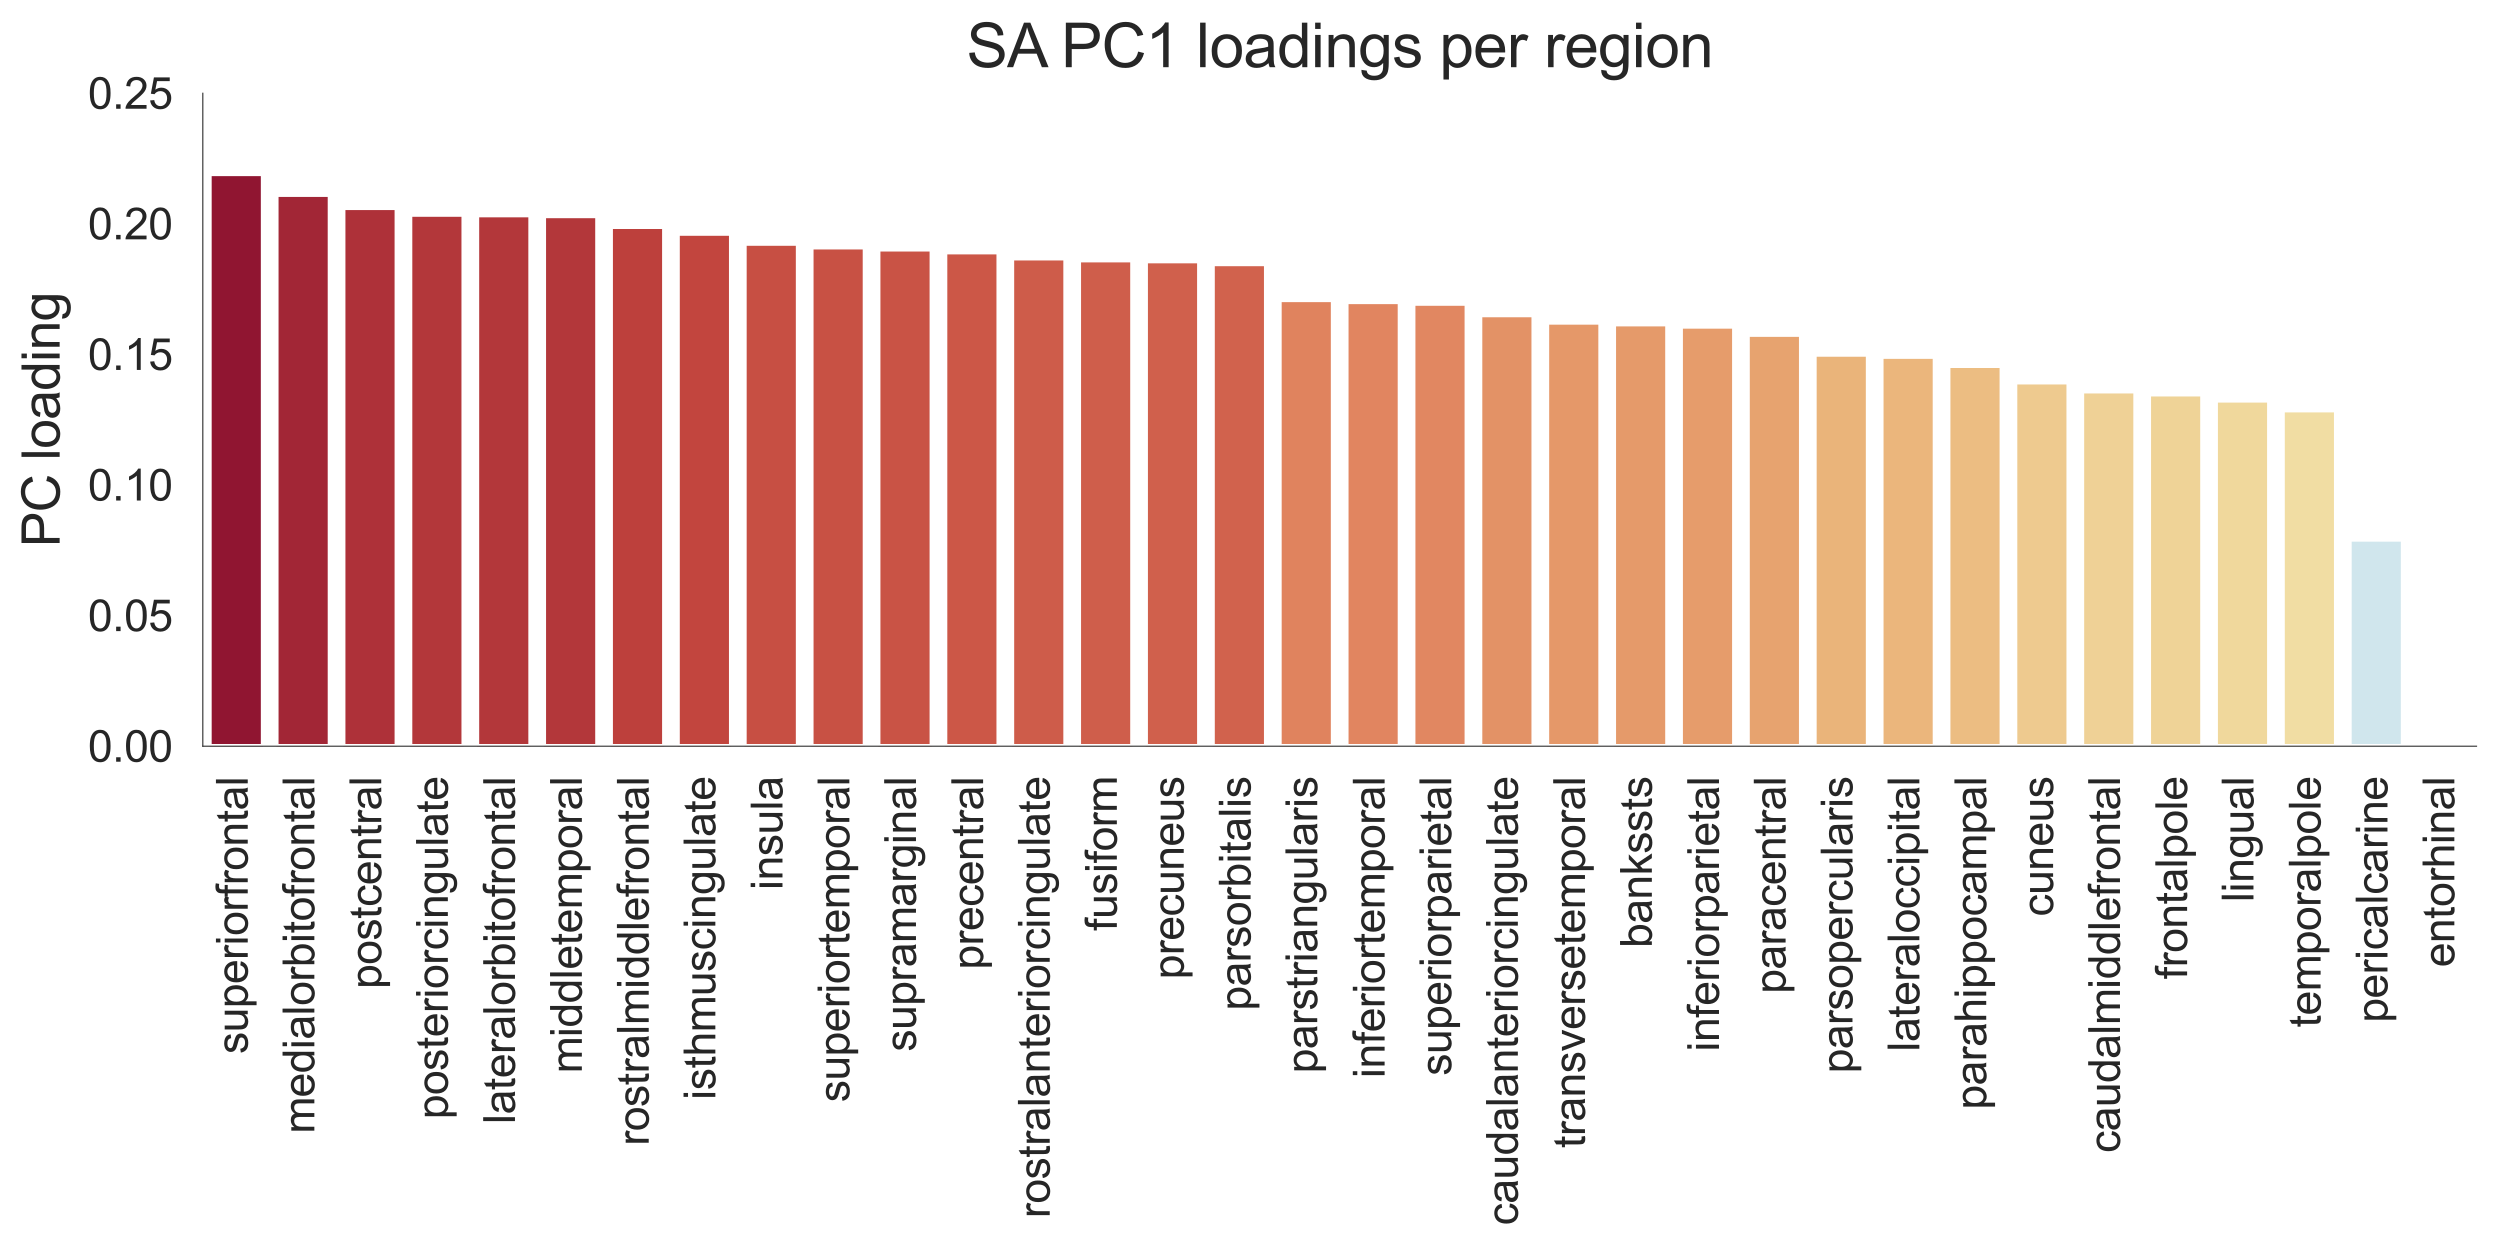 <?xml version="1.0" encoding="utf-8" standalone="no"?>
<!DOCTYPE svg PUBLIC "-//W3C//DTD SVG 1.1//EN"
  "http://www.w3.org/Graphics/SVG/1.1/DTD/svg11.dtd">
<svg xmlns:xlink="http://www.w3.org/1999/xlink" width="576pt" height="288pt" viewBox="0 0 576 288" xmlns="http://www.w3.org/2000/svg" version="1.1">
 <defs>
  <style type="text/css">*{stroke-linejoin: round; stroke-linecap: butt}</style>
 </defs>
 <g id="figure_1">
  <g id="patch_1">
   <path d="M 0 288 
L 576 288 
L 576 0 
L 0 0 
z
" style="fill: #ffffff"/>
  </g>
  <g id="axes_1">
   <g id="patch_2">
    <path d="M 46.73 171.92 
L 570.6 171.92 
L 570.6 21.48 
L 46.73 21.48 
z
" style="fill: #ffffff"/>
   </g>
   <g id="matplotlib.axis_1">
    <g id="xtick_1">
     <g id="text_1">
      <!-- superiorfrontal -->
      <g style="fill: #262626" transform="translate(57.08 242.836) rotate(-90) scale(0.1 -0.1)">
       <defs>
        <path id="ArialMT-73" d="M 197 991 
L 753 1078 
Q 800 744 1014 566 
Q 1228 388 1613 388 
Q 2000 388 2187 545 
Q 2375 703 2375 916 
Q 2375 1106 2209 1216 
Q 2094 1291 1634 1406 
Q 1016 1563 777 1677 
Q 538 1791 414 1992 
Q 291 2194 291 2438 
Q 291 2659 392 2848 
Q 494 3038 669 3163 
Q 800 3259 1026 3326 
Q 1253 3394 1513 3394 
Q 1903 3394 2198 3281 
Q 2494 3169 2634 2976 
Q 2775 2784 2828 2463 
L 2278 2388 
Q 2241 2644 2061 2787 
Q 1881 2931 1553 2931 
Q 1166 2931 1000 2803 
Q 834 2675 834 2503 
Q 834 2394 903 2306 
Q 972 2216 1119 2156 
Q 1203 2125 1616 2013 
Q 2213 1853 2448 1751 
Q 2684 1650 2818 1456 
Q 2953 1263 2953 975 
Q 2953 694 2789 445 
Q 2625 197 2315 61 
Q 2006 -75 1616 -75 
Q 969 -75 630 194 
Q 291 463 197 991 
z
" transform="scale(0.016)"/>
        <path id="ArialMT-75" d="M 2597 0 
L 2597 488 
Q 2209 -75 1544 -75 
Q 1250 -75 995 37 
Q 741 150 617 320 
Q 494 491 444 738 
Q 409 903 409 1263 
L 409 3319 
L 972 3319 
L 972 1478 
Q 972 1038 1006 884 
Q 1059 663 1231 536 
Q 1403 409 1656 409 
Q 1909 409 2131 539 
Q 2353 669 2445 892 
Q 2538 1116 2538 1541 
L 2538 3319 
L 3100 3319 
L 3100 0 
L 2597 0 
z
" transform="scale(0.016)"/>
        <path id="ArialMT-70" d="M 422 -1272 
L 422 3319 
L 934 3319 
L 934 2888 
Q 1116 3141 1344 3267 
Q 1572 3394 1897 3394 
Q 2322 3394 2647 3175 
Q 2972 2956 3137 2557 
Q 3303 2159 3303 1684 
Q 3303 1175 3120 767 
Q 2938 359 2589 142 
Q 2241 -75 1856 -75 
Q 1575 -75 1351 44 
Q 1128 163 984 344 
L 984 -1272 
L 422 -1272 
z
M 931 1641 
Q 931 1000 1190 694 
Q 1450 388 1819 388 
Q 2194 388 2461 705 
Q 2728 1022 2728 1688 
Q 2728 2322 2467 2637 
Q 2206 2953 1844 2953 
Q 1484 2953 1207 2617 
Q 931 2281 931 1641 
z
" transform="scale(0.016)"/>
        <path id="ArialMT-65" d="M 2694 1069 
L 3275 997 
Q 3138 488 2766 206 
Q 2394 -75 1816 -75 
Q 1088 -75 661 373 
Q 234 822 234 1631 
Q 234 2469 665 2931 
Q 1097 3394 1784 3394 
Q 2450 3394 2872 2941 
Q 3294 2488 3294 1666 
Q 3294 1616 3291 1516 
L 816 1516 
Q 847 969 1125 678 
Q 1403 388 1819 388 
Q 2128 388 2347 550 
Q 2566 713 2694 1069 
z
M 847 1978 
L 2700 1978 
Q 2663 2397 2488 2606 
Q 2219 2931 1791 2931 
Q 1403 2931 1139 2672 
Q 875 2413 847 1978 
z
" transform="scale(0.016)"/>
        <path id="ArialMT-72" d="M 416 0 
L 416 3319 
L 922 3319 
L 922 2816 
Q 1116 3169 1280 3281 
Q 1444 3394 1641 3394 
Q 1925 3394 2219 3213 
L 2025 2691 
Q 1819 2813 1613 2813 
Q 1428 2813 1281 2702 
Q 1134 2591 1072 2394 
Q 978 2094 978 1738 
L 978 0 
L 416 0 
z
" transform="scale(0.016)"/>
        <path id="ArialMT-69" d="M 425 3934 
L 425 4581 
L 988 4581 
L 988 3934 
L 425 3934 
z
M 425 0 
L 425 3319 
L 988 3319 
L 988 0 
L 425 0 
z
" transform="scale(0.016)"/>
        <path id="ArialMT-6f" d="M 213 1659 
Q 213 2581 725 3025 
Q 1153 3394 1769 3394 
Q 2453 3394 2887 2945 
Q 3322 2497 3322 1706 
Q 3322 1066 3130 698 
Q 2938 331 2570 128 
Q 2203 -75 1769 -75 
Q 1072 -75 642 372 
Q 213 819 213 1659 
z
M 791 1659 
Q 791 1022 1069 705 
Q 1347 388 1769 388 
Q 2188 388 2466 706 
Q 2744 1025 2744 1678 
Q 2744 2294 2464 2611 
Q 2184 2928 1769 2928 
Q 1347 2928 1069 2612 
Q 791 2297 791 1659 
z
" transform="scale(0.016)"/>
        <path id="ArialMT-66" d="M 556 0 
L 556 2881 
L 59 2881 
L 59 3319 
L 556 3319 
L 556 3672 
Q 556 4006 616 4169 
Q 697 4388 901 4523 
Q 1106 4659 1475 4659 
Q 1713 4659 2000 4603 
L 1916 4113 
Q 1741 4144 1584 4144 
Q 1328 4144 1222 4034 
Q 1116 3925 1116 3625 
L 1116 3319 
L 1763 3319 
L 1763 2881 
L 1116 2881 
L 1116 0 
L 556 0 
z
" transform="scale(0.016)"/>
        <path id="ArialMT-6e" d="M 422 0 
L 422 3319 
L 928 3319 
L 928 2847 
Q 1294 3394 1984 3394 
Q 2284 3394 2536 3286 
Q 2788 3178 2913 3003 
Q 3038 2828 3088 2588 
Q 3119 2431 3119 2041 
L 3119 0 
L 2556 0 
L 2556 2019 
Q 2556 2363 2490 2533 
Q 2425 2703 2258 2804 
Q 2091 2906 1866 2906 
Q 1506 2906 1245 2678 
Q 984 2450 984 1813 
L 984 0 
L 422 0 
z
" transform="scale(0.016)"/>
        <path id="ArialMT-74" d="M 1650 503 
L 1731 6 
Q 1494 -44 1306 -44 
Q 1000 -44 831 53 
Q 663 150 594 308 
Q 525 466 525 972 
L 525 2881 
L 113 2881 
L 113 3319 
L 525 3319 
L 525 4141 
L 1084 4478 
L 1084 3319 
L 1650 3319 
L 1650 2881 
L 1084 2881 
L 1084 941 
Q 1084 700 1114 631 
Q 1144 563 1211 522 
Q 1278 481 1403 481 
Q 1497 481 1650 503 
z
" transform="scale(0.016)"/>
        <path id="ArialMT-61" d="M 2588 409 
Q 2275 144 1986 34 
Q 1697 -75 1366 -75 
Q 819 -75 525 192 
Q 231 459 231 875 
Q 231 1119 342 1320 
Q 453 1522 633 1644 
Q 813 1766 1038 1828 
Q 1203 1872 1538 1913 
Q 2219 1994 2541 2106 
Q 2544 2222 2544 2253 
Q 2544 2597 2384 2738 
Q 2169 2928 1744 2928 
Q 1347 2928 1158 2789 
Q 969 2650 878 2297 
L 328 2372 
Q 403 2725 575 2942 
Q 747 3159 1072 3276 
Q 1397 3394 1825 3394 
Q 2250 3394 2515 3294 
Q 2781 3194 2906 3042 
Q 3031 2891 3081 2659 
Q 3109 2516 3109 2141 
L 3109 1391 
Q 3109 606 3145 398 
Q 3181 191 3288 0 
L 2700 0 
Q 2613 175 2588 409 
z
M 2541 1666 
Q 2234 1541 1622 1453 
Q 1275 1403 1131 1340 
Q 988 1278 909 1158 
Q 831 1038 831 891 
Q 831 666 1001 516 
Q 1172 366 1500 366 
Q 1825 366 2078 508 
Q 2331 650 2450 897 
Q 2541 1088 2541 1459 
L 2541 1666 
z
" transform="scale(0.016)"/>
        <path id="ArialMT-6c" d="M 409 0 
L 409 4581 
L 972 4581 
L 972 0 
L 409 0 
z
" transform="scale(0.016)"/>
       </defs>
       <use xlink:href="#ArialMT-73"/>
       <use xlink:href="#ArialMT-75" x="50"/>
       <use xlink:href="#ArialMT-70" x="105.615"/>
       <use xlink:href="#ArialMT-65" x="161.23"/>
       <use xlink:href="#ArialMT-72" x="216.846"/>
       <use xlink:href="#ArialMT-69" x="250.146"/>
       <use xlink:href="#ArialMT-6f" x="272.363"/>
       <use xlink:href="#ArialMT-72" x="327.979"/>
       <use xlink:href="#ArialMT-66" x="361.279"/>
       <use xlink:href="#ArialMT-72" x="389.062"/>
       <use xlink:href="#ArialMT-6f" x="422.363"/>
       <use xlink:href="#ArialMT-6e" x="477.979"/>
       <use xlink:href="#ArialMT-74" x="533.594"/>
       <use xlink:href="#ArialMT-61" x="561.377"/>
       <use xlink:href="#ArialMT-6c" x="616.992"/>
      </g>
     </g>
    </g>
    <g id="xtick_2">
     <g id="text_2">
      <!-- medialorbitofrontal -->
      <g style="fill: #262626" transform="translate(72.427 261.179) rotate(-90) scale(0.1 -0.1)">
       <defs>
        <path id="ArialMT-6d" d="M 422 0 
L 422 3319 
L 925 3319 
L 925 2853 
Q 1081 3097 1340 3245 
Q 1600 3394 1931 3394 
Q 2300 3394 2536 3241 
Q 2772 3088 2869 2813 
Q 3263 3394 3894 3394 
Q 4388 3394 4653 3120 
Q 4919 2847 4919 2278 
L 4919 0 
L 4359 0 
L 4359 2091 
Q 4359 2428 4304 2576 
Q 4250 2725 4106 2815 
Q 3963 2906 3769 2906 
Q 3419 2906 3187 2673 
Q 2956 2441 2956 1928 
L 2956 0 
L 2394 0 
L 2394 2156 
Q 2394 2531 2256 2718 
Q 2119 2906 1806 2906 
Q 1569 2906 1367 2781 
Q 1166 2656 1075 2415 
Q 984 2175 984 1722 
L 984 0 
L 422 0 
z
" transform="scale(0.016)"/>
        <path id="ArialMT-64" d="M 2575 0 
L 2575 419 
Q 2259 -75 1647 -75 
Q 1250 -75 917 144 
Q 584 363 401 755 
Q 219 1147 219 1656 
Q 219 2153 384 2558 
Q 550 2963 881 3178 
Q 1213 3394 1622 3394 
Q 1922 3394 2156 3267 
Q 2391 3141 2538 2938 
L 2538 4581 
L 3097 4581 
L 3097 0 
L 2575 0 
z
M 797 1656 
Q 797 1019 1065 703 
Q 1334 388 1700 388 
Q 2069 388 2326 689 
Q 2584 991 2584 1609 
Q 2584 2291 2321 2609 
Q 2059 2928 1675 2928 
Q 1300 2928 1048 2622 
Q 797 2316 797 1656 
z
" transform="scale(0.016)"/>
        <path id="ArialMT-62" d="M 941 0 
L 419 0 
L 419 4581 
L 981 4581 
L 981 2947 
Q 1338 3394 1891 3394 
Q 2197 3394 2470 3270 
Q 2744 3147 2920 2923 
Q 3097 2700 3197 2384 
Q 3297 2069 3297 1709 
Q 3297 856 2875 390 
Q 2453 -75 1863 -75 
Q 1275 -75 941 416 
L 941 0 
z
M 934 1684 
Q 934 1088 1097 822 
Q 1363 388 1816 388 
Q 2184 388 2453 708 
Q 2722 1028 2722 1663 
Q 2722 2313 2464 2622 
Q 2206 2931 1841 2931 
Q 1472 2931 1203 2611 
Q 934 2291 934 1684 
z
" transform="scale(0.016)"/>
       </defs>
       <use xlink:href="#ArialMT-6d"/>
       <use xlink:href="#ArialMT-65" x="83.301"/>
       <use xlink:href="#ArialMT-64" x="138.916"/>
       <use xlink:href="#ArialMT-69" x="194.531"/>
       <use xlink:href="#ArialMT-61" x="216.748"/>
       <use xlink:href="#ArialMT-6c" x="272.363"/>
       <use xlink:href="#ArialMT-6f" x="294.58"/>
       <use xlink:href="#ArialMT-72" x="350.195"/>
       <use xlink:href="#ArialMT-62" x="383.496"/>
       <use xlink:href="#ArialMT-69" x="439.111"/>
       <use xlink:href="#ArialMT-74" x="461.328"/>
       <use xlink:href="#ArialMT-6f" x="489.111"/>
       <use xlink:href="#ArialMT-66" x="544.727"/>
       <use xlink:href="#ArialMT-72" x="572.51"/>
       <use xlink:href="#ArialMT-6f" x="605.811"/>
       <use xlink:href="#ArialMT-6e" x="661.426"/>
       <use xlink:href="#ArialMT-74" x="717.041"/>
       <use xlink:href="#ArialMT-61" x="744.824"/>
       <use xlink:href="#ArialMT-6c" x="800.439"/>
      </g>
     </g>
    </g>
    <g id="xtick_3">
     <g id="text_3">
      <!-- postcentral -->
      <g style="fill: #262626" transform="translate(87.835 227.833) rotate(-90) scale(0.1 -0.1)">
       <defs>
        <path id="ArialMT-63" d="M 2588 1216 
L 3141 1144 
Q 3050 572 2676 248 
Q 2303 -75 1759 -75 
Q 1078 -75 664 370 
Q 250 816 250 1647 
Q 250 2184 428 2587 
Q 606 2991 970 3192 
Q 1334 3394 1763 3394 
Q 2303 3394 2647 3120 
Q 2991 2847 3088 2344 
L 2541 2259 
Q 2463 2594 2264 2762 
Q 2066 2931 1784 2931 
Q 1359 2931 1093 2626 
Q 828 2322 828 1663 
Q 828 994 1084 691 
Q 1341 388 1753 388 
Q 2084 388 2306 591 
Q 2528 794 2588 1216 
z
" transform="scale(0.016)"/>
       </defs>
       <use xlink:href="#ArialMT-70"/>
       <use xlink:href="#ArialMT-6f" x="55.615"/>
       <use xlink:href="#ArialMT-73" x="111.23"/>
       <use xlink:href="#ArialMT-74" x="161.23"/>
       <use xlink:href="#ArialMT-63" x="189.014"/>
       <use xlink:href="#ArialMT-65" x="239.014"/>
       <use xlink:href="#ArialMT-6e" x="294.629"/>
       <use xlink:href="#ArialMT-74" x="350.244"/>
       <use xlink:href="#ArialMT-72" x="378.027"/>
       <use xlink:href="#ArialMT-61" x="411.328"/>
       <use xlink:href="#ArialMT-6c" x="466.943"/>
      </g>
     </g>
    </g>
    <g id="xtick_4">
     <g id="text_4">
      <!-- posteriorcingulate -->
      <g style="fill: #262626" transform="translate(103.184 257.85) rotate(-90) scale(0.1 -0.1)">
       <defs>
        <path id="ArialMT-67" d="M 319 -275 
L 866 -356 
Q 900 -609 1056 -725 
Q 1266 -881 1628 -881 
Q 2019 -881 2231 -725 
Q 2444 -569 2519 -288 
Q 2563 -116 2559 434 
Q 2191 0 1641 0 
Q 956 0 581 494 
Q 206 988 206 1678 
Q 206 2153 378 2554 
Q 550 2956 876 3175 
Q 1203 3394 1644 3394 
Q 2231 3394 2613 2919 
L 2613 3319 
L 3131 3319 
L 3131 450 
Q 3131 -325 2973 -648 
Q 2816 -972 2473 -1159 
Q 2131 -1347 1631 -1347 
Q 1038 -1347 672 -1080 
Q 306 -813 319 -275 
z
M 784 1719 
Q 784 1066 1043 766 
Q 1303 466 1694 466 
Q 2081 466 2343 764 
Q 2606 1063 2606 1700 
Q 2606 2309 2336 2618 
Q 2066 2928 1684 2928 
Q 1309 2928 1046 2623 
Q 784 2319 784 1719 
z
" transform="scale(0.016)"/>
       </defs>
       <use xlink:href="#ArialMT-70"/>
       <use xlink:href="#ArialMT-6f" x="55.615"/>
       <use xlink:href="#ArialMT-73" x="111.23"/>
       <use xlink:href="#ArialMT-74" x="161.23"/>
       <use xlink:href="#ArialMT-65" x="189.014"/>
       <use xlink:href="#ArialMT-72" x="244.629"/>
       <use xlink:href="#ArialMT-69" x="277.93"/>
       <use xlink:href="#ArialMT-6f" x="300.146"/>
       <use xlink:href="#ArialMT-72" x="355.762"/>
       <use xlink:href="#ArialMT-63" x="389.062"/>
       <use xlink:href="#ArialMT-69" x="439.062"/>
       <use xlink:href="#ArialMT-6e" x="461.279"/>
       <use xlink:href="#ArialMT-67" x="516.895"/>
       <use xlink:href="#ArialMT-75" x="572.51"/>
       <use xlink:href="#ArialMT-6c" x="628.125"/>
       <use xlink:href="#ArialMT-61" x="650.342"/>
       <use xlink:href="#ArialMT-74" x="705.957"/>
       <use xlink:href="#ArialMT-65" x="733.74"/>
      </g>
     </g>
    </g>
    <g id="xtick_5">
     <g id="text_5">
      <!-- lateralorbitofrontal -->
      <g style="fill: #262626" transform="translate(118.651 258.957) rotate(-90) scale(0.1 -0.1)">
       <use xlink:href="#ArialMT-6c"/>
       <use xlink:href="#ArialMT-61" x="22.217"/>
       <use xlink:href="#ArialMT-74" x="77.832"/>
       <use xlink:href="#ArialMT-65" x="105.615"/>
       <use xlink:href="#ArialMT-72" x="161.23"/>
       <use xlink:href="#ArialMT-61" x="194.531"/>
       <use xlink:href="#ArialMT-6c" x="250.146"/>
       <use xlink:href="#ArialMT-6f" x="272.363"/>
       <use xlink:href="#ArialMT-72" x="327.979"/>
       <use xlink:href="#ArialMT-62" x="361.279"/>
       <use xlink:href="#ArialMT-69" x="416.895"/>
       <use xlink:href="#ArialMT-74" x="439.111"/>
       <use xlink:href="#ArialMT-6f" x="466.895"/>
       <use xlink:href="#ArialMT-66" x="522.51"/>
       <use xlink:href="#ArialMT-72" x="550.293"/>
       <use xlink:href="#ArialMT-6f" x="583.594"/>
       <use xlink:href="#ArialMT-6e" x="639.209"/>
       <use xlink:href="#ArialMT-74" x="694.824"/>
       <use xlink:href="#ArialMT-61" x="722.607"/>
       <use xlink:href="#ArialMT-6c" x="778.223"/>
      </g>
     </g>
    </g>
    <g id="xtick_6">
     <g id="text_6">
      <!-- middletemporal -->
      <g style="fill: #262626" transform="translate(134.059 247.279) rotate(-90) scale(0.1 -0.1)">
       <use xlink:href="#ArialMT-6d"/>
       <use xlink:href="#ArialMT-69" x="83.301"/>
       <use xlink:href="#ArialMT-64" x="105.518"/>
       <use xlink:href="#ArialMT-64" x="161.133"/>
       <use xlink:href="#ArialMT-6c" x="216.748"/>
       <use xlink:href="#ArialMT-65" x="238.965"/>
       <use xlink:href="#ArialMT-74" x="294.58"/>
       <use xlink:href="#ArialMT-65" x="322.363"/>
       <use xlink:href="#ArialMT-6d" x="377.979"/>
       <use xlink:href="#ArialMT-70" x="461.279"/>
       <use xlink:href="#ArialMT-6f" x="516.895"/>
       <use xlink:href="#ArialMT-72" x="572.51"/>
       <use xlink:href="#ArialMT-61" x="605.811"/>
       <use xlink:href="#ArialMT-6c" x="661.426"/>
      </g>
     </g>
    </g>
    <g id="xtick_7">
     <g id="text_7">
      <!-- rostralmiddlefrontal -->
      <g style="fill: #262626" transform="translate(149.467 263.948) rotate(-90) scale(0.1 -0.1)">
       <use xlink:href="#ArialMT-72"/>
       <use xlink:href="#ArialMT-6f" x="33.301"/>
       <use xlink:href="#ArialMT-73" x="88.916"/>
       <use xlink:href="#ArialMT-74" x="138.916"/>
       <use xlink:href="#ArialMT-72" x="166.699"/>
       <use xlink:href="#ArialMT-61" x="200"/>
       <use xlink:href="#ArialMT-6c" x="255.615"/>
       <use xlink:href="#ArialMT-6d" x="277.832"/>
       <use xlink:href="#ArialMT-69" x="361.133"/>
       <use xlink:href="#ArialMT-64" x="383.35"/>
       <use xlink:href="#ArialMT-64" x="438.965"/>
       <use xlink:href="#ArialMT-6c" x="494.58"/>
       <use xlink:href="#ArialMT-65" x="516.797"/>
       <use xlink:href="#ArialMT-66" x="572.412"/>
       <use xlink:href="#ArialMT-72" x="600.195"/>
       <use xlink:href="#ArialMT-6f" x="633.496"/>
       <use xlink:href="#ArialMT-6e" x="689.111"/>
       <use xlink:href="#ArialMT-74" x="744.727"/>
       <use xlink:href="#ArialMT-61" x="772.51"/>
       <use xlink:href="#ArialMT-6c" x="828.125"/>
      </g>
     </g>
    </g>
    <g id="xtick_8">
     <g id="text_8">
      <!-- isthmuscingulate -->
      <g style="fill: #262626" transform="translate(164.816 253.398) rotate(-90) scale(0.1 -0.1)">
       <defs>
        <path id="ArialMT-68" d="M 422 0 
L 422 4581 
L 984 4581 
L 984 2938 
Q 1378 3394 1978 3394 
Q 2347 3394 2619 3248 
Q 2891 3103 3008 2847 
Q 3125 2591 3125 2103 
L 3125 0 
L 2563 0 
L 2563 2103 
Q 2563 2525 2380 2717 
Q 2197 2909 1863 2909 
Q 1613 2909 1392 2779 
Q 1172 2650 1078 2428 
Q 984 2206 984 1816 
L 984 0 
L 422 0 
z
" transform="scale(0.016)"/>
       </defs>
       <use xlink:href="#ArialMT-69"/>
       <use xlink:href="#ArialMT-73" x="22.217"/>
       <use xlink:href="#ArialMT-74" x="72.217"/>
       <use xlink:href="#ArialMT-68" x="100"/>
       <use xlink:href="#ArialMT-6d" x="155.615"/>
       <use xlink:href="#ArialMT-75" x="238.916"/>
       <use xlink:href="#ArialMT-73" x="294.531"/>
       <use xlink:href="#ArialMT-63" x="344.531"/>
       <use xlink:href="#ArialMT-69" x="394.531"/>
       <use xlink:href="#ArialMT-6e" x="416.748"/>
       <use xlink:href="#ArialMT-67" x="472.363"/>
       <use xlink:href="#ArialMT-75" x="527.979"/>
       <use xlink:href="#ArialMT-6c" x="583.594"/>
       <use xlink:href="#ArialMT-61" x="605.811"/>
       <use xlink:href="#ArialMT-74" x="661.426"/>
       <use xlink:href="#ArialMT-65" x="689.209"/>
      </g>
     </g>
    </g>
    <g id="xtick_9">
     <g id="text_9">
      <!-- insula -->
      <g style="fill: #262626" transform="translate(180.283 205.047) rotate(-90) scale(0.1 -0.1)">
       <use xlink:href="#ArialMT-69"/>
       <use xlink:href="#ArialMT-6e" x="22.217"/>
       <use xlink:href="#ArialMT-73" x="77.832"/>
       <use xlink:href="#ArialMT-75" x="127.832"/>
       <use xlink:href="#ArialMT-6c" x="183.447"/>
       <use xlink:href="#ArialMT-61" x="205.664"/>
      </g>
     </g>
    </g>
    <g id="xtick_10">
     <g id="text_10">
      <!-- superiortemporal -->
      <g style="fill: #262626" transform="translate(195.691 253.948) rotate(-90) scale(0.1 -0.1)">
       <use xlink:href="#ArialMT-73"/>
       <use xlink:href="#ArialMT-75" x="50"/>
       <use xlink:href="#ArialMT-70" x="105.615"/>
       <use xlink:href="#ArialMT-65" x="161.23"/>
       <use xlink:href="#ArialMT-72" x="216.846"/>
       <use xlink:href="#ArialMT-69" x="250.146"/>
       <use xlink:href="#ArialMT-6f" x="272.363"/>
       <use xlink:href="#ArialMT-72" x="327.979"/>
       <use xlink:href="#ArialMT-74" x="361.279"/>
       <use xlink:href="#ArialMT-65" x="389.062"/>
       <use xlink:href="#ArialMT-6d" x="444.678"/>
       <use xlink:href="#ArialMT-70" x="527.979"/>
       <use xlink:href="#ArialMT-6f" x="583.594"/>
       <use xlink:href="#ArialMT-72" x="639.209"/>
       <use xlink:href="#ArialMT-61" x="672.51"/>
       <use xlink:href="#ArialMT-6c" x="728.125"/>
      </g>
     </g>
    </g>
    <g id="xtick_11">
     <g id="text_11">
      <!-- supramarginal -->
      <g style="fill: #262626" transform="translate(211.04 242.279) rotate(-90) scale(0.1 -0.1)">
       <use xlink:href="#ArialMT-73"/>
       <use xlink:href="#ArialMT-75" x="50"/>
       <use xlink:href="#ArialMT-70" x="105.615"/>
       <use xlink:href="#ArialMT-72" x="161.23"/>
       <use xlink:href="#ArialMT-61" x="194.531"/>
       <use xlink:href="#ArialMT-6d" x="250.146"/>
       <use xlink:href="#ArialMT-61" x="333.447"/>
       <use xlink:href="#ArialMT-72" x="389.062"/>
       <use xlink:href="#ArialMT-67" x="422.363"/>
       <use xlink:href="#ArialMT-69" x="477.979"/>
       <use xlink:href="#ArialMT-6e" x="500.195"/>
       <use xlink:href="#ArialMT-61" x="555.811"/>
       <use xlink:href="#ArialMT-6c" x="611.426"/>
      </g>
     </g>
    </g>
    <g id="xtick_12">
     <g id="text_12">
      <!-- precentral -->
      <g style="fill: #262626" transform="translate(226.506 223.384) rotate(-90) scale(0.1 -0.1)">
       <use xlink:href="#ArialMT-70"/>
       <use xlink:href="#ArialMT-72" x="55.615"/>
       <use xlink:href="#ArialMT-65" x="88.916"/>
       <use xlink:href="#ArialMT-63" x="144.531"/>
       <use xlink:href="#ArialMT-65" x="194.531"/>
       <use xlink:href="#ArialMT-6e" x="250.146"/>
       <use xlink:href="#ArialMT-74" x="305.762"/>
       <use xlink:href="#ArialMT-72" x="333.545"/>
       <use xlink:href="#ArialMT-61" x="366.846"/>
       <use xlink:href="#ArialMT-6c" x="422.461"/>
      </g>
     </g>
    </g>
    <g id="xtick_13">
     <g id="text_13">
      <!-- rostralanteriorcingulate -->
      <g style="fill: #262626" transform="translate(241.856 280.631) rotate(-90) scale(0.1 -0.1)">
       <use xlink:href="#ArialMT-72"/>
       <use xlink:href="#ArialMT-6f" x="33.301"/>
       <use xlink:href="#ArialMT-73" x="88.916"/>
       <use xlink:href="#ArialMT-74" x="138.916"/>
       <use xlink:href="#ArialMT-72" x="166.699"/>
       <use xlink:href="#ArialMT-61" x="200"/>
       <use xlink:href="#ArialMT-6c" x="255.615"/>
       <use xlink:href="#ArialMT-61" x="277.832"/>
       <use xlink:href="#ArialMT-6e" x="333.447"/>
       <use xlink:href="#ArialMT-74" x="389.062"/>
       <use xlink:href="#ArialMT-65" x="416.846"/>
       <use xlink:href="#ArialMT-72" x="472.461"/>
       <use xlink:href="#ArialMT-69" x="505.762"/>
       <use xlink:href="#ArialMT-6f" x="527.979"/>
       <use xlink:href="#ArialMT-72" x="583.594"/>
       <use xlink:href="#ArialMT-63" x="616.895"/>
       <use xlink:href="#ArialMT-69" x="666.895"/>
       <use xlink:href="#ArialMT-6e" x="689.111"/>
       <use xlink:href="#ArialMT-67" x="744.727"/>
       <use xlink:href="#ArialMT-75" x="800.342"/>
       <use xlink:href="#ArialMT-6c" x="855.957"/>
       <use xlink:href="#ArialMT-61" x="878.174"/>
       <use xlink:href="#ArialMT-74" x="933.789"/>
       <use xlink:href="#ArialMT-65" x="961.572"/>
      </g>
     </g>
    </g>
    <g id="xtick_14">
     <g id="text_14">
      <!-- fusiform -->
      <g style="fill: #262626" transform="translate(257.322 214.479) rotate(-90) scale(0.1 -0.1)">
       <use xlink:href="#ArialMT-66"/>
       <use xlink:href="#ArialMT-75" x="27.783"/>
       <use xlink:href="#ArialMT-73" x="83.398"/>
       <use xlink:href="#ArialMT-69" x="133.398"/>
       <use xlink:href="#ArialMT-66" x="155.615"/>
       <use xlink:href="#ArialMT-6f" x="183.398"/>
       <use xlink:href="#ArialMT-72" x="239.014"/>
       <use xlink:href="#ArialMT-6d" x="272.314"/>
      </g>
     </g>
    </g>
    <g id="xtick_15">
     <g id="text_15">
      <!-- precuneus -->
      <g style="fill: #262626" transform="translate(272.73 225.615) rotate(-90) scale(0.1 -0.1)">
       <use xlink:href="#ArialMT-70"/>
       <use xlink:href="#ArialMT-72" x="55.615"/>
       <use xlink:href="#ArialMT-65" x="88.916"/>
       <use xlink:href="#ArialMT-63" x="144.531"/>
       <use xlink:href="#ArialMT-75" x="194.531"/>
       <use xlink:href="#ArialMT-6e" x="250.146"/>
       <use xlink:href="#ArialMT-65" x="305.762"/>
       <use xlink:href="#ArialMT-75" x="361.377"/>
       <use xlink:href="#ArialMT-73" x="416.992"/>
      </g>
     </g>
    </g>
    <g id="xtick_16">
     <g id="text_16">
      <!-- parsorbitalis -->
      <g style="fill: #262626" transform="translate(288.138 232.828) rotate(-90) scale(0.1 -0.1)">
       <use xlink:href="#ArialMT-70"/>
       <use xlink:href="#ArialMT-61" x="55.615"/>
       <use xlink:href="#ArialMT-72" x="111.23"/>
       <use xlink:href="#ArialMT-73" x="144.531"/>
       <use xlink:href="#ArialMT-6f" x="194.531"/>
       <use xlink:href="#ArialMT-72" x="250.146"/>
       <use xlink:href="#ArialMT-62" x="283.447"/>
       <use xlink:href="#ArialMT-69" x="339.062"/>
       <use xlink:href="#ArialMT-74" x="361.279"/>
       <use xlink:href="#ArialMT-61" x="389.062"/>
       <use xlink:href="#ArialMT-6c" x="444.678"/>
       <use xlink:href="#ArialMT-69" x="466.895"/>
       <use xlink:href="#ArialMT-73" x="489.111"/>
      </g>
     </g>
    </g>
    <g id="xtick_17">
     <g id="text_17">
      <!-- parstriangularis -->
      <g style="fill: #262626" transform="translate(303.488 247.279) rotate(-90) scale(0.1 -0.1)">
       <use xlink:href="#ArialMT-70"/>
       <use xlink:href="#ArialMT-61" x="55.615"/>
       <use xlink:href="#ArialMT-72" x="111.23"/>
       <use xlink:href="#ArialMT-73" x="144.531"/>
       <use xlink:href="#ArialMT-74" x="194.531"/>
       <use xlink:href="#ArialMT-72" x="222.314"/>
       <use xlink:href="#ArialMT-69" x="255.615"/>
       <use xlink:href="#ArialMT-61" x="277.832"/>
       <use xlink:href="#ArialMT-6e" x="333.447"/>
       <use xlink:href="#ArialMT-67" x="389.062"/>
       <use xlink:href="#ArialMT-75" x="444.678"/>
       <use xlink:href="#ArialMT-6c" x="500.293"/>
       <use xlink:href="#ArialMT-61" x="522.51"/>
       <use xlink:href="#ArialMT-72" x="578.125"/>
       <use xlink:href="#ArialMT-69" x="611.426"/>
       <use xlink:href="#ArialMT-73" x="633.643"/>
      </g>
     </g>
    </g>
    <g id="xtick_18">
     <g id="text_18">
      <!-- inferiortemporal -->
      <g style="fill: #262626" transform="translate(319.015 248.387) rotate(-90) scale(0.1 -0.1)">
       <use xlink:href="#ArialMT-69"/>
       <use xlink:href="#ArialMT-6e" x="22.217"/>
       <use xlink:href="#ArialMT-66" x="77.832"/>
       <use xlink:href="#ArialMT-65" x="105.615"/>
       <use xlink:href="#ArialMT-72" x="161.23"/>
       <use xlink:href="#ArialMT-69" x="194.531"/>
       <use xlink:href="#ArialMT-6f" x="216.748"/>
       <use xlink:href="#ArialMT-72" x="272.363"/>
       <use xlink:href="#ArialMT-74" x="305.664"/>
       <use xlink:href="#ArialMT-65" x="333.447"/>
       <use xlink:href="#ArialMT-6d" x="389.062"/>
       <use xlink:href="#ArialMT-70" x="472.363"/>
       <use xlink:href="#ArialMT-6f" x="527.979"/>
       <use xlink:href="#ArialMT-72" x="583.594"/>
       <use xlink:href="#ArialMT-61" x="616.895"/>
       <use xlink:href="#ArialMT-6c" x="672.51"/>
      </g>
     </g>
    </g>
    <g id="xtick_19">
     <g id="text_19">
      <!-- superiorparietal -->
      <g style="fill: #262626" transform="translate(334.362 247.84) rotate(-90) scale(0.1 -0.1)">
       <use xlink:href="#ArialMT-73"/>
       <use xlink:href="#ArialMT-75" x="50"/>
       <use xlink:href="#ArialMT-70" x="105.615"/>
       <use xlink:href="#ArialMT-65" x="161.23"/>
       <use xlink:href="#ArialMT-72" x="216.846"/>
       <use xlink:href="#ArialMT-69" x="250.146"/>
       <use xlink:href="#ArialMT-6f" x="272.363"/>
       <use xlink:href="#ArialMT-72" x="327.979"/>
       <use xlink:href="#ArialMT-70" x="361.279"/>
       <use xlink:href="#ArialMT-61" x="416.895"/>
       <use xlink:href="#ArialMT-72" x="472.51"/>
       <use xlink:href="#ArialMT-69" x="505.811"/>
       <use xlink:href="#ArialMT-65" x="528.027"/>
       <use xlink:href="#ArialMT-74" x="583.643"/>
       <use xlink:href="#ArialMT-61" x="611.426"/>
       <use xlink:href="#ArialMT-6c" x="667.041"/>
      </g>
     </g>
    </g>
    <g id="xtick_20">
     <g id="text_20">
      <!-- caudalanteriorcingulate -->
      <g style="fill: #262626" transform="translate(349.711 282.315) rotate(-90) scale(0.1 -0.1)">
       <use xlink:href="#ArialMT-63"/>
       <use xlink:href="#ArialMT-61" x="50"/>
       <use xlink:href="#ArialMT-75" x="105.615"/>
       <use xlink:href="#ArialMT-64" x="161.23"/>
       <use xlink:href="#ArialMT-61" x="216.846"/>
       <use xlink:href="#ArialMT-6c" x="272.461"/>
       <use xlink:href="#ArialMT-61" x="294.678"/>
       <use xlink:href="#ArialMT-6e" x="350.293"/>
       <use xlink:href="#ArialMT-74" x="405.908"/>
       <use xlink:href="#ArialMT-65" x="433.691"/>
       <use xlink:href="#ArialMT-72" x="489.307"/>
       <use xlink:href="#ArialMT-69" x="522.607"/>
       <use xlink:href="#ArialMT-6f" x="544.824"/>
       <use xlink:href="#ArialMT-72" x="600.439"/>
       <use xlink:href="#ArialMT-63" x="633.74"/>
       <use xlink:href="#ArialMT-69" x="683.74"/>
       <use xlink:href="#ArialMT-6e" x="705.957"/>
       <use xlink:href="#ArialMT-67" x="761.572"/>
       <use xlink:href="#ArialMT-75" x="817.188"/>
       <use xlink:href="#ArialMT-6c" x="872.803"/>
       <use xlink:href="#ArialMT-61" x="895.02"/>
       <use xlink:href="#ArialMT-74" x="950.635"/>
       <use xlink:href="#ArialMT-65" x="978.418"/>
      </g>
     </g>
    </g>
    <g id="xtick_21">
     <g id="text_21">
      <!-- transversetemporal -->
      <g style="fill: #262626" transform="translate(365.178 264.504) rotate(-90) scale(0.1 -0.1)">
       <defs>
        <path id="ArialMT-76" d="M 1344 0 
L 81 3319 
L 675 3319 
L 1388 1331 
Q 1503 1009 1600 663 
Q 1675 925 1809 1294 
L 2547 3319 
L 3125 3319 
L 1869 0 
L 1344 0 
z
" transform="scale(0.016)"/>
       </defs>
       <use xlink:href="#ArialMT-74"/>
       <use xlink:href="#ArialMT-72" x="27.783"/>
       <use xlink:href="#ArialMT-61" x="61.084"/>
       <use xlink:href="#ArialMT-6e" x="116.699"/>
       <use xlink:href="#ArialMT-73" x="172.314"/>
       <use xlink:href="#ArialMT-76" x="222.314"/>
       <use xlink:href="#ArialMT-65" x="272.314"/>
       <use xlink:href="#ArialMT-72" x="327.93"/>
       <use xlink:href="#ArialMT-73" x="361.23"/>
       <use xlink:href="#ArialMT-65" x="411.23"/>
       <use xlink:href="#ArialMT-74" x="466.846"/>
       <use xlink:href="#ArialMT-65" x="494.629"/>
       <use xlink:href="#ArialMT-6d" x="550.244"/>
       <use xlink:href="#ArialMT-70" x="633.545"/>
       <use xlink:href="#ArialMT-6f" x="689.16"/>
       <use xlink:href="#ArialMT-72" x="744.775"/>
       <use xlink:href="#ArialMT-61" x="778.076"/>
       <use xlink:href="#ArialMT-6c" x="833.691"/>
      </g>
     </g>
    </g>
    <g id="xtick_22">
     <g id="text_22">
      <!-- bankssts -->
      <g style="fill: #262626" transform="translate(380.586 218.381) rotate(-90) scale(0.1 -0.1)">
       <defs>
        <path id="ArialMT-6b" d="M 425 0 
L 425 4581 
L 988 4581 
L 988 1969 
L 2319 3319 
L 3047 3319 
L 1778 2088 
L 3175 0 
L 2481 0 
L 1384 1697 
L 988 1316 
L 988 0 
L 425 0 
z
" transform="scale(0.016)"/>
       </defs>
       <use xlink:href="#ArialMT-62"/>
       <use xlink:href="#ArialMT-61" x="55.615"/>
       <use xlink:href="#ArialMT-6e" x="111.23"/>
       <use xlink:href="#ArialMT-6b" x="166.846"/>
       <use xlink:href="#ArialMT-73" x="216.846"/>
       <use xlink:href="#ArialMT-73" x="266.846"/>
       <use xlink:href="#ArialMT-74" x="316.846"/>
       <use xlink:href="#ArialMT-73" x="344.629"/>
      </g>
     </g>
    </g>
    <g id="xtick_23">
     <g id="text_23">
      <!-- inferiorparietal -->
      <g style="fill: #262626" transform="translate(396.055 242.279) rotate(-90) scale(0.1 -0.1)">
       <use xlink:href="#ArialMT-69"/>
       <use xlink:href="#ArialMT-6e" x="22.217"/>
       <use xlink:href="#ArialMT-66" x="77.832"/>
       <use xlink:href="#ArialMT-65" x="105.615"/>
       <use xlink:href="#ArialMT-72" x="161.23"/>
       <use xlink:href="#ArialMT-69" x="194.531"/>
       <use xlink:href="#ArialMT-6f" x="216.748"/>
       <use xlink:href="#ArialMT-72" x="272.363"/>
       <use xlink:href="#ArialMT-70" x="305.664"/>
       <use xlink:href="#ArialMT-61" x="361.279"/>
       <use xlink:href="#ArialMT-72" x="416.895"/>
       <use xlink:href="#ArialMT-69" x="450.195"/>
       <use xlink:href="#ArialMT-65" x="472.412"/>
       <use xlink:href="#ArialMT-74" x="528.027"/>
       <use xlink:href="#ArialMT-61" x="555.811"/>
       <use xlink:href="#ArialMT-6c" x="611.426"/>
      </g>
     </g>
    </g>
    <g id="xtick_24">
     <g id="text_24">
      <!-- paracentral -->
      <g style="fill: #262626" transform="translate(411.402 228.945) rotate(-90) scale(0.1 -0.1)">
       <use xlink:href="#ArialMT-70"/>
       <use xlink:href="#ArialMT-61" x="55.615"/>
       <use xlink:href="#ArialMT-72" x="111.23"/>
       <use xlink:href="#ArialMT-61" x="144.531"/>
       <use xlink:href="#ArialMT-63" x="200.146"/>
       <use xlink:href="#ArialMT-65" x="250.146"/>
       <use xlink:href="#ArialMT-6e" x="305.762"/>
       <use xlink:href="#ArialMT-74" x="361.377"/>
       <use xlink:href="#ArialMT-72" x="389.16"/>
       <use xlink:href="#ArialMT-61" x="422.461"/>
       <use xlink:href="#ArialMT-6c" x="478.076"/>
      </g>
     </g>
    </g>
    <g id="xtick_25">
     <g id="text_25">
      <!-- parsopercularis -->
      <g style="fill: #262626" transform="translate(426.81 247.279) rotate(-90) scale(0.1 -0.1)">
       <use xlink:href="#ArialMT-70"/>
       <use xlink:href="#ArialMT-61" x="55.615"/>
       <use xlink:href="#ArialMT-72" x="111.23"/>
       <use xlink:href="#ArialMT-73" x="144.531"/>
       <use xlink:href="#ArialMT-6f" x="194.531"/>
       <use xlink:href="#ArialMT-70" x="250.146"/>
       <use xlink:href="#ArialMT-65" x="305.762"/>
       <use xlink:href="#ArialMT-72" x="361.377"/>
       <use xlink:href="#ArialMT-63" x="394.678"/>
       <use xlink:href="#ArialMT-75" x="444.678"/>
       <use xlink:href="#ArialMT-6c" x="500.293"/>
       <use xlink:href="#ArialMT-61" x="522.51"/>
       <use xlink:href="#ArialMT-72" x="578.125"/>
       <use xlink:href="#ArialMT-69" x="611.426"/>
       <use xlink:href="#ArialMT-73" x="633.643"/>
      </g>
     </g>
    </g>
    <g id="xtick_26">
     <g id="text_26">
      <!-- lateraloccipital -->
      <g style="fill: #262626" transform="translate(442.218 242.281) rotate(-90) scale(0.1 -0.1)">
       <use xlink:href="#ArialMT-6c"/>
       <use xlink:href="#ArialMT-61" x="22.217"/>
       <use xlink:href="#ArialMT-74" x="77.832"/>
       <use xlink:href="#ArialMT-65" x="105.615"/>
       <use xlink:href="#ArialMT-72" x="161.23"/>
       <use xlink:href="#ArialMT-61" x="194.531"/>
       <use xlink:href="#ArialMT-6c" x="250.146"/>
       <use xlink:href="#ArialMT-6f" x="272.363"/>
       <use xlink:href="#ArialMT-63" x="327.979"/>
       <use xlink:href="#ArialMT-63" x="377.979"/>
       <use xlink:href="#ArialMT-69" x="427.979"/>
       <use xlink:href="#ArialMT-70" x="450.195"/>
       <use xlink:href="#ArialMT-69" x="505.811"/>
       <use xlink:href="#ArialMT-74" x="528.027"/>
       <use xlink:href="#ArialMT-61" x="555.811"/>
       <use xlink:href="#ArialMT-6c" x="611.426"/>
      </g>
     </g>
    </g>
    <g id="xtick_27">
     <g id="text_27">
      <!-- parahippocampal -->
      <g style="fill: #262626" transform="translate(457.626 255.632) rotate(-90) scale(0.1 -0.1)">
       <use xlink:href="#ArialMT-70"/>
       <use xlink:href="#ArialMT-61" x="55.615"/>
       <use xlink:href="#ArialMT-72" x="111.23"/>
       <use xlink:href="#ArialMT-61" x="144.531"/>
       <use xlink:href="#ArialMT-68" x="200.146"/>
       <use xlink:href="#ArialMT-69" x="255.762"/>
       <use xlink:href="#ArialMT-70" x="277.979"/>
       <use xlink:href="#ArialMT-70" x="333.594"/>
       <use xlink:href="#ArialMT-6f" x="389.209"/>
       <use xlink:href="#ArialMT-63" x="444.824"/>
       <use xlink:href="#ArialMT-61" x="494.824"/>
       <use xlink:href="#ArialMT-6d" x="550.439"/>
       <use xlink:href="#ArialMT-70" x="633.74"/>
       <use xlink:href="#ArialMT-61" x="689.355"/>
       <use xlink:href="#ArialMT-6c" x="744.971"/>
      </g>
     </g>
    </g>
    <g id="xtick_28">
     <g id="text_28">
      <!-- cuneus -->
      <g style="fill: #262626" transform="translate(473.034 211.164) rotate(-90) scale(0.1 -0.1)">
       <use xlink:href="#ArialMT-63"/>
       <use xlink:href="#ArialMT-75" x="50"/>
       <use xlink:href="#ArialMT-6e" x="105.615"/>
       <use xlink:href="#ArialMT-65" x="161.23"/>
       <use xlink:href="#ArialMT-75" x="216.846"/>
       <use xlink:href="#ArialMT-73" x="272.461"/>
      </g>
     </g>
    </g>
    <g id="xtick_29">
     <g id="text_29">
      <!-- caudalmiddlefrontal -->
      <g style="fill: #262626" transform="translate(488.441 265.632) rotate(-90) scale(0.1 -0.1)">
       <use xlink:href="#ArialMT-63"/>
       <use xlink:href="#ArialMT-61" x="50"/>
       <use xlink:href="#ArialMT-75" x="105.615"/>
       <use xlink:href="#ArialMT-64" x="161.23"/>
       <use xlink:href="#ArialMT-61" x="216.846"/>
       <use xlink:href="#ArialMT-6c" x="272.461"/>
       <use xlink:href="#ArialMT-6d" x="294.678"/>
       <use xlink:href="#ArialMT-69" x="377.979"/>
       <use xlink:href="#ArialMT-64" x="400.195"/>
       <use xlink:href="#ArialMT-64" x="455.811"/>
       <use xlink:href="#ArialMT-6c" x="511.426"/>
       <use xlink:href="#ArialMT-65" x="533.643"/>
       <use xlink:href="#ArialMT-66" x="589.258"/>
       <use xlink:href="#ArialMT-72" x="617.041"/>
       <use xlink:href="#ArialMT-6f" x="650.342"/>
       <use xlink:href="#ArialMT-6e" x="705.957"/>
       <use xlink:href="#ArialMT-74" x="761.572"/>
       <use xlink:href="#ArialMT-61" x="789.355"/>
       <use xlink:href="#ArialMT-6c" x="844.971"/>
      </g>
     </g>
    </g>
    <g id="xtick_30">
     <g id="text_30">
      <!-- frontalpole -->
      <g style="fill: #262626" transform="translate(503.91 225.615) rotate(-90) scale(0.1 -0.1)">
       <use xlink:href="#ArialMT-66"/>
       <use xlink:href="#ArialMT-72" x="27.783"/>
       <use xlink:href="#ArialMT-6f" x="61.084"/>
       <use xlink:href="#ArialMT-6e" x="116.699"/>
       <use xlink:href="#ArialMT-74" x="172.314"/>
       <use xlink:href="#ArialMT-61" x="200.098"/>
       <use xlink:href="#ArialMT-6c" x="255.713"/>
       <use xlink:href="#ArialMT-70" x="277.93"/>
       <use xlink:href="#ArialMT-6f" x="333.545"/>
       <use xlink:href="#ArialMT-6c" x="389.16"/>
       <use xlink:href="#ArialMT-65" x="411.377"/>
      </g>
     </g>
    </g>
    <g id="xtick_31">
     <g id="text_31">
      <!-- lingual -->
      <g style="fill: #262626" transform="translate(519.199 207.829) rotate(-90) scale(0.1 -0.1)">
       <use xlink:href="#ArialMT-6c"/>
       <use xlink:href="#ArialMT-69" x="22.217"/>
       <use xlink:href="#ArialMT-6e" x="44.434"/>
       <use xlink:href="#ArialMT-67" x="100.049"/>
       <use xlink:href="#ArialMT-75" x="155.664"/>
       <use xlink:href="#ArialMT-61" x="211.279"/>
       <use xlink:href="#ArialMT-6c" x="266.895"/>
      </g>
     </g>
    </g>
    <g id="xtick_32">
     <g id="text_32">
      <!-- temporalpole -->
      <g style="fill: #262626" transform="translate(534.665 236.728) rotate(-90) scale(0.1 -0.1)">
       <use xlink:href="#ArialMT-74"/>
       <use xlink:href="#ArialMT-65" x="27.783"/>
       <use xlink:href="#ArialMT-6d" x="83.398"/>
       <use xlink:href="#ArialMT-70" x="166.699"/>
       <use xlink:href="#ArialMT-6f" x="222.314"/>
       <use xlink:href="#ArialMT-72" x="277.93"/>
       <use xlink:href="#ArialMT-61" x="311.23"/>
       <use xlink:href="#ArialMT-6c" x="366.846"/>
       <use xlink:href="#ArialMT-70" x="389.062"/>
       <use xlink:href="#ArialMT-6f" x="444.678"/>
       <use xlink:href="#ArialMT-6c" x="500.293"/>
       <use xlink:href="#ArialMT-65" x="522.51"/>
      </g>
     </g>
    </g>
    <g id="xtick_33">
     <g id="text_33">
      <!-- pericalcarine -->
      <g style="fill: #262626" transform="translate(550.073 235.611) rotate(-90) scale(0.1 -0.1)">
       <use xlink:href="#ArialMT-70"/>
       <use xlink:href="#ArialMT-65" x="55.615"/>
       <use xlink:href="#ArialMT-72" x="111.23"/>
       <use xlink:href="#ArialMT-69" x="144.531"/>
       <use xlink:href="#ArialMT-63" x="166.748"/>
       <use xlink:href="#ArialMT-61" x="216.748"/>
       <use xlink:href="#ArialMT-6c" x="272.363"/>
       <use xlink:href="#ArialMT-63" x="294.58"/>
       <use xlink:href="#ArialMT-61" x="344.58"/>
       <use xlink:href="#ArialMT-72" x="400.195"/>
       <use xlink:href="#ArialMT-69" x="433.496"/>
       <use xlink:href="#ArialMT-6e" x="455.713"/>
       <use xlink:href="#ArialMT-65" x="511.328"/>
      </g>
     </g>
    </g>
    <g id="xtick_34">
     <g id="text_34">
      <!-- entorhinal -->
      <g style="fill: #262626" transform="translate(565.481 222.837) rotate(-90) scale(0.1 -0.1)">
       <use xlink:href="#ArialMT-65"/>
       <use xlink:href="#ArialMT-6e" x="55.615"/>
       <use xlink:href="#ArialMT-74" x="111.23"/>
       <use xlink:href="#ArialMT-6f" x="139.014"/>
       <use xlink:href="#ArialMT-72" x="194.629"/>
       <use xlink:href="#ArialMT-68" x="227.93"/>
       <use xlink:href="#ArialMT-69" x="283.545"/>
       <use xlink:href="#ArialMT-6e" x="305.762"/>
       <use xlink:href="#ArialMT-61" x="361.377"/>
       <use xlink:href="#ArialMT-6c" x="416.992"/>
      </g>
     </g>
    </g>
   </g>
   <g id="matplotlib.axis_2">
    <g id="ytick_1">
     <g id="text_35">
      <!-- 0.00 -->
      <g style="fill: #262626" transform="translate(20.269 175.499) scale(0.1 -0.1)">
       <defs>
        <path id="ArialMT-30" d="M 266 2259 
Q 266 3072 433 3567 
Q 600 4063 929 4331 
Q 1259 4600 1759 4600 
Q 2128 4600 2406 4451 
Q 2684 4303 2865 4023 
Q 3047 3744 3150 3342 
Q 3253 2941 3253 2259 
Q 3253 1453 3087 958 
Q 2922 463 2592 192 
Q 2263 -78 1759 -78 
Q 1097 -78 719 397 
Q 266 969 266 2259 
z
M 844 2259 
Q 844 1131 1108 757 
Q 1372 384 1759 384 
Q 2147 384 2411 759 
Q 2675 1134 2675 2259 
Q 2675 3391 2411 3762 
Q 2147 4134 1753 4134 
Q 1366 4134 1134 3806 
Q 844 3388 844 2259 
z
" transform="scale(0.016)"/>
        <path id="ArialMT-2e" d="M 581 0 
L 581 641 
L 1222 641 
L 1222 0 
L 581 0 
z
" transform="scale(0.016)"/>
       </defs>
       <use xlink:href="#ArialMT-30"/>
       <use xlink:href="#ArialMT-2e" x="55.615"/>
       <use xlink:href="#ArialMT-30" x="83.398"/>
       <use xlink:href="#ArialMT-30" x="139.014"/>
      </g>
     </g>
    </g>
    <g id="ytick_2">
     <g id="text_36">
      <!-- 0.05 -->
      <g style="fill: #262626" transform="translate(20.269 145.411) scale(0.1 -0.1)">
       <defs>
        <path id="ArialMT-35" d="M 266 1200 
L 856 1250 
Q 922 819 1161 601 
Q 1400 384 1738 384 
Q 2144 384 2425 690 
Q 2706 997 2706 1503 
Q 2706 1984 2436 2262 
Q 2166 2541 1728 2541 
Q 1456 2541 1237 2417 
Q 1019 2294 894 2097 
L 366 2166 
L 809 4519 
L 3088 4519 
L 3088 3981 
L 1259 3981 
L 1013 2750 
Q 1425 3038 1878 3038 
Q 2478 3038 2890 2622 
Q 3303 2206 3303 1553 
Q 3303 931 2941 478 
Q 2500 -78 1738 -78 
Q 1113 -78 717 272 
Q 322 622 266 1200 
z
" transform="scale(0.016)"/>
       </defs>
       <use xlink:href="#ArialMT-30"/>
       <use xlink:href="#ArialMT-2e" x="55.615"/>
       <use xlink:href="#ArialMT-30" x="83.398"/>
       <use xlink:href="#ArialMT-35" x="139.014"/>
      </g>
     </g>
    </g>
    <g id="ytick_3">
     <g id="text_37">
      <!-- 0.10 -->
      <g style="fill: #262626" transform="translate(20.269 115.323) scale(0.1 -0.1)">
       <defs>
        <path id="ArialMT-31" d="M 2384 0 
L 1822 0 
L 1822 3584 
Q 1619 3391 1289 3197 
Q 959 3003 697 2906 
L 697 3450 
Q 1169 3672 1522 3987 
Q 1875 4303 2022 4600 
L 2384 4600 
L 2384 0 
z
" transform="scale(0.016)"/>
       </defs>
       <use xlink:href="#ArialMT-30"/>
       <use xlink:href="#ArialMT-2e" x="55.615"/>
       <use xlink:href="#ArialMT-31" x="83.398"/>
       <use xlink:href="#ArialMT-30" x="139.014"/>
      </g>
     </g>
    </g>
    <g id="ytick_4">
     <g id="text_38">
      <!-- 0.15 -->
      <g style="fill: #262626" transform="translate(20.269 85.235) scale(0.1 -0.1)">
       <use xlink:href="#ArialMT-30"/>
       <use xlink:href="#ArialMT-2e" x="55.615"/>
       <use xlink:href="#ArialMT-31" x="83.398"/>
       <use xlink:href="#ArialMT-35" x="139.014"/>
      </g>
     </g>
    </g>
    <g id="ytick_5">
     <g id="text_39">
      <!-- 0.20 -->
      <g style="fill: #262626" transform="translate(20.269 55.147) scale(0.1 -0.1)">
       <defs>
        <path id="ArialMT-32" d="M 3222 541 
L 3222 0 
L 194 0 
Q 188 203 259 391 
Q 375 700 629 1000 
Q 884 1300 1366 1694 
Q 2113 2306 2375 2664 
Q 2638 3022 2638 3341 
Q 2638 3675 2398 3904 
Q 2159 4134 1775 4134 
Q 1369 4134 1125 3890 
Q 881 3647 878 3216 
L 300 3275 
Q 359 3922 746 4261 
Q 1134 4600 1788 4600 
Q 2447 4600 2831 4234 
Q 3216 3869 3216 3328 
Q 3216 3053 3103 2787 
Q 2991 2522 2730 2228 
Q 2469 1934 1863 1422 
Q 1356 997 1212 845 
Q 1069 694 975 541 
L 3222 541 
z
" transform="scale(0.016)"/>
       </defs>
       <use xlink:href="#ArialMT-30"/>
       <use xlink:href="#ArialMT-2e" x="55.615"/>
       <use xlink:href="#ArialMT-32" x="83.398"/>
       <use xlink:href="#ArialMT-30" x="139.014"/>
      </g>
     </g>
    </g>
    <g id="ytick_6">
     <g id="text_40">
      <!-- 0.25 -->
      <g style="fill: #262626" transform="translate(20.269 25.059) scale(0.1 -0.1)">
       <use xlink:href="#ArialMT-30"/>
       <use xlink:href="#ArialMT-2e" x="55.615"/>
       <use xlink:href="#ArialMT-32" x="83.398"/>
       <use xlink:href="#ArialMT-35" x="139.014"/>
      </g>
     </g>
    </g>
    <g id="text_41">
     <!-- PC loading -->
     <g style="fill: #262626" transform="translate(13.743 126.051) rotate(-90) scale(0.12 -0.12)">
      <defs>
       <path id="ArialMT-50" d="M 494 0 
L 494 4581 
L 2222 4581 
Q 2678 4581 2919 4538 
Q 3256 4481 3484 4323 
Q 3713 4166 3852 3881 
Q 3991 3597 3991 3256 
Q 3991 2672 3619 2267 
Q 3247 1863 2275 1863 
L 1100 1863 
L 1100 0 
L 494 0 
z
M 1100 2403 
L 2284 2403 
Q 2872 2403 3119 2622 
Q 3366 2841 3366 3238 
Q 3366 3525 3220 3729 
Q 3075 3934 2838 4000 
Q 2684 4041 2272 4041 
L 1100 4041 
L 1100 2403 
z
" transform="scale(0.016)"/>
       <path id="ArialMT-43" d="M 3763 1606 
L 4369 1453 
Q 4178 706 3683 314 
Q 3188 -78 2472 -78 
Q 1731 -78 1267 223 
Q 803 525 561 1097 
Q 319 1669 319 2325 
Q 319 3041 592 3573 
Q 866 4106 1370 4382 
Q 1875 4659 2481 4659 
Q 3169 4659 3637 4309 
Q 4106 3959 4291 3325 
L 3694 3184 
Q 3534 3684 3231 3912 
Q 2928 4141 2469 4141 
Q 1941 4141 1586 3887 
Q 1231 3634 1087 3207 
Q 944 2781 944 2328 
Q 944 1744 1114 1308 
Q 1284 872 1643 656 
Q 2003 441 2422 441 
Q 2931 441 3284 734 
Q 3638 1028 3763 1606 
z
" transform="scale(0.016)"/>
       <path id="ArialMT-20" transform="scale(0.016)"/>
      </defs>
      <use xlink:href="#ArialMT-50"/>
      <use xlink:href="#ArialMT-43" x="66.699"/>
      <use xlink:href="#ArialMT-20" x="138.916"/>
      <use xlink:href="#ArialMT-6c" x="166.699"/>
      <use xlink:href="#ArialMT-6f" x="188.916"/>
      <use xlink:href="#ArialMT-61" x="244.531"/>
      <use xlink:href="#ArialMT-64" x="300.146"/>
      <use xlink:href="#ArialMT-69" x="355.762"/>
      <use xlink:href="#ArialMT-6e" x="377.979"/>
      <use xlink:href="#ArialMT-67" x="433.594"/>
     </g>
    </g>
   </g>
   <g id="patch_3">
    <path d="M 556.733 171.92 
L 569.059 171.92 
L 569.059 171.92 
L 556.733 171.92 
z
" clip-path="url(#p4649e3a01d)" style="fill: #3d4189; stroke: #ffffff; stroke-linejoin: miter"/>
   </g>
   <g id="patch_4">
    <path d="M 541.325 171.92 
L 553.651 171.92 
L 553.651 124.294 
L 541.325 124.294 
z
" clip-path="url(#p4649e3a01d)" style="fill: #d0e6ed; stroke: #ffffff; stroke-linejoin: miter"/>
   </g>
   <g id="patch_5">
    <path d="M 525.917 171.92 
L 538.243 171.92 
L 538.243 94.52 
L 525.917 94.52 
z
" clip-path="url(#p4649e3a01d)" style="fill: #f1dda3; stroke: #ffffff; stroke-linejoin: miter"/>
   </g>
   <g id="patch_6">
    <path d="M 510.509 171.92 
L 522.835 171.92 
L 522.835 92.262 
L 510.509 92.262 
z
" clip-path="url(#p4649e3a01d)" style="fill: #f0d89c; stroke: #ffffff; stroke-linejoin: miter"/>
   </g>
   <g id="patch_7">
    <path d="M 495.101 171.92 
L 507.427 171.92 
L 507.427 90.842 
L 495.101 90.842 
z
" clip-path="url(#p4649e3a01d)" style="fill: #efd397; stroke: #ffffff; stroke-linejoin: miter"/>
   </g>
   <g id="patch_8">
    <path d="M 479.693 171.92 
L 492.019 171.92 
L 492.019 90.16 
L 479.693 90.16 
z
" clip-path="url(#p4649e3a01d)" style="fill: #efd196; stroke: #ffffff; stroke-linejoin: miter"/>
   </g>
   <g id="patch_9">
    <path d="M 464.285 171.92 
L 476.612 171.92 
L 476.612 88.078 
L 464.285 88.078 
z
" clip-path="url(#p4649e3a01d)" style="fill: #eeca8f; stroke: #ffffff; stroke-linejoin: miter"/>
   </g>
   <g id="patch_10">
    <path d="M 448.877 171.92 
L 461.204 171.92 
L 461.204 84.283 
L 448.877 84.283 
z
" clip-path="url(#p4649e3a01d)" style="fill: #ecbd82; stroke: #ffffff; stroke-linejoin: miter"/>
   </g>
   <g id="patch_11">
    <path d="M 433.469 171.92 
L 445.796 171.92 
L 445.796 82.18 
L 433.469 82.18 
z
" clip-path="url(#p4649e3a01d)" style="fill: #ebb67c; stroke: #ffffff; stroke-linejoin: miter"/>
   </g>
   <g id="patch_12">
    <path d="M 418.061 171.92 
L 430.388 171.92 
L 430.388 81.693 
L 418.061 81.693 
z
" clip-path="url(#p4649e3a01d)" style="fill: #eab47a; stroke: #ffffff; stroke-linejoin: miter"/>
   </g>
   <g id="patch_13">
    <path d="M 402.653 171.92 
L 414.98 171.92 
L 414.98 77.108 
L 402.653 77.108 
z
" clip-path="url(#p4649e3a01d)" style="fill: #e7a36f; stroke: #ffffff; stroke-linejoin: miter"/>
   </g>
   <g id="patch_14">
    <path d="M 387.245 171.92 
L 399.572 171.92 
L 399.572 75.225 
L 387.245 75.225 
z
" clip-path="url(#p4649e3a01d)" style="fill: #e69c6b; stroke: #ffffff; stroke-linejoin: miter"/>
   </g>
   <g id="patch_15">
    <path d="M 371.838 171.92 
L 384.164 171.92 
L 384.164 74.696 
L 371.838 74.696 
z
" clip-path="url(#p4649e3a01d)" style="fill: #e59a6a; stroke: #ffffff; stroke-linejoin: miter"/>
   </g>
   <g id="patch_16">
    <path d="M 356.43 171.92 
L 368.756 171.92 
L 368.756 74.308 
L 356.43 74.308 
z
" clip-path="url(#p4649e3a01d)" style="fill: #e59869; stroke: #ffffff; stroke-linejoin: miter"/>
   </g>
   <g id="patch_17">
    <path d="M 341.022 171.92 
L 353.348 171.92 
L 353.348 72.599 
L 341.022 72.599 
z
" clip-path="url(#p4649e3a01d)" style="fill: #e39266; stroke: #ffffff; stroke-linejoin: miter"/>
   </g>
   <g id="patch_18">
    <path d="M 325.614 171.92 
L 337.94 171.92 
L 337.94 69.963 
L 325.614 69.963 
z
" clip-path="url(#p4649e3a01d)" style="fill: #e18761; stroke: #ffffff; stroke-linejoin: miter"/>
   </g>
   <g id="patch_19">
    <path d="M 310.206 171.92 
L 322.532 171.92 
L 322.532 69.573 
L 310.206 69.573 
z
" clip-path="url(#p4649e3a01d)" style="fill: #e18560; stroke: #ffffff; stroke-linejoin: miter"/>
   </g>
   <g id="patch_20">
    <path d="M 294.798 171.92 
L 307.124 171.92 
L 307.124 69.116 
L 294.798 69.116 
z
" clip-path="url(#p4649e3a01d)" style="fill: #e0835e; stroke: #ffffff; stroke-linejoin: miter"/>
   </g>
   <g id="patch_21">
    <path d="M 279.39 171.92 
L 291.716 171.92 
L 291.716 60.832 
L 279.39 60.832 
z
" clip-path="url(#p4649e3a01d)" style="fill: #d1624d; stroke: #ffffff; stroke-linejoin: miter"/>
   </g>
   <g id="patch_22">
    <path d="M 263.982 171.92 
L 276.308 171.92 
L 276.308 60.17 
L 263.982 60.17 
z
" clip-path="url(#p4649e3a01d)" style="fill: #d0604c; stroke: #ffffff; stroke-linejoin: miter"/>
   </g>
   <g id="patch_23">
    <path d="M 248.574 171.92 
L 260.9 171.92 
L 260.9 59.963 
L 248.574 59.963 
z
" clip-path="url(#p4649e3a01d)" style="fill: #cf5e4b; stroke: #ffffff; stroke-linejoin: miter"/>
   </g>
   <g id="patch_24">
    <path d="M 233.166 171.92 
L 245.492 171.92 
L 245.492 59.518 
L 233.166 59.518 
z
" clip-path="url(#p4649e3a01d)" style="fill: #ce5c4a; stroke: #ffffff; stroke-linejoin: miter"/>
   </g>
   <g id="patch_25">
    <path d="M 217.758 171.92 
L 230.084 171.92 
L 230.084 58.114 
L 217.758 58.114 
z
" clip-path="url(#p4649e3a01d)" style="fill: #cc5747; stroke: #ffffff; stroke-linejoin: miter"/>
   </g>
   <g id="patch_26">
    <path d="M 202.35 171.92 
L 214.677 171.92 
L 214.677 57.456 
L 202.35 57.456 
z
" clip-path="url(#p4649e3a01d)" style="fill: #c95345; stroke: #ffffff; stroke-linejoin: miter"/>
   </g>
   <g id="patch_27">
    <path d="M 186.942 171.92 
L 199.269 171.92 
L 199.269 56.98 
L 186.942 56.98 
z
" clip-path="url(#p4649e3a01d)" style="fill: #c85144; stroke: #ffffff; stroke-linejoin: miter"/>
   </g>
   <g id="patch_28">
    <path d="M 171.534 171.92 
L 183.861 171.92 
L 183.861 56.128 
L 171.534 56.128 
z
" clip-path="url(#p4649e3a01d)" style="fill: #c74f43; stroke: #ffffff; stroke-linejoin: miter"/>
   </g>
   <g id="patch_29">
    <path d="M 156.126 171.92 
L 168.453 171.92 
L 168.453 53.823 
L 156.126 53.823 
z
" clip-path="url(#p4649e3a01d)" style="fill: #c2453e; stroke: #ffffff; stroke-linejoin: miter"/>
   </g>
   <g id="patch_30">
    <path d="M 140.718 171.92 
L 153.045 171.92 
L 153.045 52.266 
L 140.718 52.266 
z
" clip-path="url(#p4649e3a01d)" style="fill: #bd403c; stroke: #ffffff; stroke-linejoin: miter"/>
   </g>
   <g id="patch_31">
    <path d="M 125.311 171.92 
L 137.637 171.92 
L 137.637 49.768 
L 125.311 49.768 
z
" clip-path="url(#p4649e3a01d)" style="fill: #b3373a; stroke: #ffffff; stroke-linejoin: miter"/>
   </g>
   <g id="patch_32">
    <path d="M 109.903 171.92 
L 122.229 171.92 
L 122.229 49.58 
L 109.903 49.58 
z
" clip-path="url(#p4649e3a01d)" style="fill: #b3373a; stroke: #ffffff; stroke-linejoin: miter"/>
   </g>
   <g id="patch_33">
    <path d="M 94.495 171.92 
L 106.821 171.92 
L 106.821 49.448 
L 94.495 49.448 
z
" clip-path="url(#p4649e3a01d)" style="fill: #b3373a; stroke: #ffffff; stroke-linejoin: miter"/>
   </g>
   <g id="patch_34">
    <path d="M 79.087 171.92 
L 91.413 171.92 
L 91.413 47.897 
L 79.087 47.897 
z
" clip-path="url(#p4649e3a01d)" style="fill: #ae3139; stroke: #ffffff; stroke-linejoin: miter"/>
   </g>
   <g id="patch_35">
    <path d="M 63.679 171.92 
L 76.005 171.92 
L 76.005 44.877 
L 63.679 44.877 
z
" clip-path="url(#p4649e3a01d)" style="fill: #a22636; stroke: #ffffff; stroke-linejoin: miter"/>
   </g>
   <g id="patch_36">
    <path d="M 48.271 171.92 
L 60.597 171.92 
L 60.597 40.079 
L 48.271 40.079 
z
" clip-path="url(#p4649e3a01d)" style="fill: #901531; stroke: #ffffff; stroke-linejoin: miter"/>
   </g>
   <g id="patch_37">
    <path d="M 54.434 171.92 
L 54.434 171.92 
L 54.434 171.92 
L 54.434 171.92 
z
" clip-path="url(#p4649e3a01d)" style="fill: #3d4189; stroke: #ffffff; stroke-linejoin: miter"/>
   </g>
   <g id="patch_38">
    <path d="M 54.434 171.92 
L 54.434 171.92 
L 54.434 171.92 
L 54.434 171.92 
z
" clip-path="url(#p4649e3a01d)" style="fill: #77a0bf; stroke: #ffffff; stroke-linejoin: miter"/>
   </g>
   <g id="patch_39">
    <path d="M 54.434 171.92 
L 54.434 171.92 
L 54.434 171.92 
L 54.434 171.92 
z
" clip-path="url(#p4649e3a01d)" style="fill: #d2e7ee; stroke: #ffffff; stroke-linejoin: miter"/>
   </g>
   <g id="patch_40">
    <path d="M 54.434 171.92 
L 54.434 171.92 
L 54.434 171.92 
L 54.434 171.92 
z
" clip-path="url(#p4649e3a01d)" style="fill: #f4e9b3; stroke: #ffffff; stroke-linejoin: miter"/>
   </g>
   <g id="patch_41">
    <path d="M 54.434 171.92 
L 54.434 171.92 
L 54.434 171.92 
L 54.434 171.92 
z
" clip-path="url(#p4649e3a01d)" style="fill: #e69e6c; stroke: #ffffff; stroke-linejoin: miter"/>
   </g>
   <g id="patch_42">
    <path d="M 54.434 171.92 
L 54.434 171.92 
L 54.434 171.92 
L 54.434 171.92 
z
" clip-path="url(#p4649e3a01d)" style="fill: #bb3e3c; stroke: #ffffff; stroke-linejoin: miter"/>
   </g>
   <g id="line2d_1">
    <path clip-path="url(#p4649e3a01d)" style="fill: none; stroke: #424242; stroke-width: 0.375; stroke-linecap: round"/>
   </g>
   <g id="line2d_2">
    <path clip-path="url(#p4649e3a01d)" style="fill: none; stroke: #424242; stroke-width: 0.375; stroke-linecap: round"/>
   </g>
   <g id="line2d_3">
    <path clip-path="url(#p4649e3a01d)" style="fill: none; stroke: #424242; stroke-width: 0.375; stroke-linecap: round"/>
   </g>
   <g id="line2d_4">
    <path clip-path="url(#p4649e3a01d)" style="fill: none; stroke: #424242; stroke-width: 0.375; stroke-linecap: round"/>
   </g>
   <g id="line2d_5">
    <path clip-path="url(#p4649e3a01d)" style="fill: none; stroke: #424242; stroke-width: 0.375; stroke-linecap: round"/>
   </g>
   <g id="line2d_6">
    <path clip-path="url(#p4649e3a01d)" style="fill: none; stroke: #424242; stroke-width: 0.375; stroke-linecap: round"/>
   </g>
   <g id="line2d_7">
    <path clip-path="url(#p4649e3a01d)" style="fill: none; stroke: #424242; stroke-width: 0.375; stroke-linecap: round"/>
   </g>
   <g id="line2d_8">
    <path clip-path="url(#p4649e3a01d)" style="fill: none; stroke: #424242; stroke-width: 0.375; stroke-linecap: round"/>
   </g>
   <g id="line2d_9">
    <path clip-path="url(#p4649e3a01d)" style="fill: none; stroke: #424242; stroke-width: 0.375; stroke-linecap: round"/>
   </g>
   <g id="line2d_10">
    <path clip-path="url(#p4649e3a01d)" style="fill: none; stroke: #424242; stroke-width: 0.375; stroke-linecap: round"/>
   </g>
   <g id="line2d_11">
    <path clip-path="url(#p4649e3a01d)" style="fill: none; stroke: #424242; stroke-width: 0.375; stroke-linecap: round"/>
   </g>
   <g id="line2d_12">
    <path clip-path="url(#p4649e3a01d)" style="fill: none; stroke: #424242; stroke-width: 0.375; stroke-linecap: round"/>
   </g>
   <g id="line2d_13">
    <path clip-path="url(#p4649e3a01d)" style="fill: none; stroke: #424242; stroke-width: 0.375; stroke-linecap: round"/>
   </g>
   <g id="line2d_14">
    <path clip-path="url(#p4649e3a01d)" style="fill: none; stroke: #424242; stroke-width: 0.375; stroke-linecap: round"/>
   </g>
   <g id="line2d_15">
    <path clip-path="url(#p4649e3a01d)" style="fill: none; stroke: #424242; stroke-width: 0.375; stroke-linecap: round"/>
   </g>
   <g id="line2d_16">
    <path clip-path="url(#p4649e3a01d)" style="fill: none; stroke: #424242; stroke-width: 0.375; stroke-linecap: round"/>
   </g>
   <g id="line2d_17">
    <path clip-path="url(#p4649e3a01d)" style="fill: none; stroke: #424242; stroke-width: 0.375; stroke-linecap: round"/>
   </g>
   <g id="line2d_18">
    <path clip-path="url(#p4649e3a01d)" style="fill: none; stroke: #424242; stroke-width: 0.375; stroke-linecap: round"/>
   </g>
   <g id="line2d_19">
    <path clip-path="url(#p4649e3a01d)" style="fill: none; stroke: #424242; stroke-width: 0.375; stroke-linecap: round"/>
   </g>
   <g id="line2d_20">
    <path clip-path="url(#p4649e3a01d)" style="fill: none; stroke: #424242; stroke-width: 0.375; stroke-linecap: round"/>
   </g>
   <g id="line2d_21">
    <path clip-path="url(#p4649e3a01d)" style="fill: none; stroke: #424242; stroke-width: 0.375; stroke-linecap: round"/>
   </g>
   <g id="line2d_22">
    <path clip-path="url(#p4649e3a01d)" style="fill: none; stroke: #424242; stroke-width: 0.375; stroke-linecap: round"/>
   </g>
   <g id="line2d_23">
    <path clip-path="url(#p4649e3a01d)" style="fill: none; stroke: #424242; stroke-width: 0.375; stroke-linecap: round"/>
   </g>
   <g id="line2d_24">
    <path clip-path="url(#p4649e3a01d)" style="fill: none; stroke: #424242; stroke-width: 0.375; stroke-linecap: round"/>
   </g>
   <g id="line2d_25">
    <path clip-path="url(#p4649e3a01d)" style="fill: none; stroke: #424242; stroke-width: 0.375; stroke-linecap: round"/>
   </g>
   <g id="line2d_26">
    <path clip-path="url(#p4649e3a01d)" style="fill: none; stroke: #424242; stroke-width: 0.375; stroke-linecap: round"/>
   </g>
   <g id="line2d_27">
    <path clip-path="url(#p4649e3a01d)" style="fill: none; stroke: #424242; stroke-width: 0.375; stroke-linecap: round"/>
   </g>
   <g id="line2d_28">
    <path clip-path="url(#p4649e3a01d)" style="fill: none; stroke: #424242; stroke-width: 0.375; stroke-linecap: round"/>
   </g>
   <g id="line2d_29">
    <path clip-path="url(#p4649e3a01d)" style="fill: none; stroke: #424242; stroke-width: 0.375; stroke-linecap: round"/>
   </g>
   <g id="line2d_30">
    <path clip-path="url(#p4649e3a01d)" style="fill: none; stroke: #424242; stroke-width: 0.375; stroke-linecap: round"/>
   </g>
   <g id="line2d_31">
    <path clip-path="url(#p4649e3a01d)" style="fill: none; stroke: #424242; stroke-width: 0.375; stroke-linecap: round"/>
   </g>
   <g id="line2d_32">
    <path clip-path="url(#p4649e3a01d)" style="fill: none; stroke: #424242; stroke-width: 0.375; stroke-linecap: round"/>
   </g>
   <g id="line2d_33">
    <path clip-path="url(#p4649e3a01d)" style="fill: none; stroke: #424242; stroke-width: 0.375; stroke-linecap: round"/>
   </g>
   <g id="line2d_34">
    <path clip-path="url(#p4649e3a01d)" style="fill: none; stroke: #424242; stroke-width: 0.375; stroke-linecap: round"/>
   </g>
   <g id="patch_43">
    <path d="M 46.73 171.92 
L 46.73 21.48 
" style="fill: none; stroke: #262626; stroke-width: 0.25; stroke-linejoin: miter; stroke-linecap: square"/>
   </g>
   <g id="patch_44">
    <path d="M 46.73 171.92 
L 570.6 171.92 
" style="fill: none; stroke: #262626; stroke-width: 0.25; stroke-linejoin: miter; stroke-linecap: square"/>
   </g>
   <g id="text_42">
    <!-- SA PC1 loadings per region -->
    <g style="fill: #262626" transform="translate(222.669 15.48) scale(0.14 -0.14)">
     <defs>
      <path id="ArialMT-53" d="M 288 1472 
L 859 1522 
Q 900 1178 1048 958 
Q 1197 738 1509 602 
Q 1822 466 2213 466 
Q 2559 466 2825 569 
Q 3091 672 3220 851 
Q 3350 1031 3350 1244 
Q 3350 1459 3225 1620 
Q 3100 1781 2813 1891 
Q 2628 1963 1997 2114 
Q 1366 2266 1113 2400 
Q 784 2572 623 2826 
Q 463 3081 463 3397 
Q 463 3744 659 4045 
Q 856 4347 1234 4503 
Q 1613 4659 2075 4659 
Q 2584 4659 2973 4495 
Q 3363 4331 3572 4012 
Q 3781 3694 3797 3291 
L 3216 3247 
Q 3169 3681 2898 3903 
Q 2628 4125 2100 4125 
Q 1550 4125 1298 3923 
Q 1047 3722 1047 3438 
Q 1047 3191 1225 3031 
Q 1400 2872 2139 2705 
Q 2878 2538 3153 2413 
Q 3553 2228 3743 1945 
Q 3934 1663 3934 1294 
Q 3934 928 3725 604 
Q 3516 281 3123 101 
Q 2731 -78 2241 -78 
Q 1619 -78 1198 103 
Q 778 284 539 648 
Q 300 1013 288 1472 
z
" transform="scale(0.016)"/>
      <path id="ArialMT-41" d="M -9 0 
L 1750 4581 
L 2403 4581 
L 4278 0 
L 3588 0 
L 3053 1388 
L 1138 1388 
L 634 0 
L -9 0 
z
M 1313 1881 
L 2866 1881 
L 2388 3150 
Q 2169 3728 2063 4100 
Q 1975 3659 1816 3225 
L 1313 1881 
z
" transform="scale(0.016)"/>
     </defs>
     <use xlink:href="#ArialMT-53"/>
     <use xlink:href="#ArialMT-41" x="66.699"/>
     <use xlink:href="#ArialMT-20" x="127.898"/>
     <use xlink:href="#ArialMT-50" x="155.682"/>
     <use xlink:href="#ArialMT-43" x="222.381"/>
     <use xlink:href="#ArialMT-31" x="294.598"/>
     <use xlink:href="#ArialMT-20" x="350.213"/>
     <use xlink:href="#ArialMT-6c" x="377.996"/>
     <use xlink:href="#ArialMT-6f" x="400.213"/>
     <use xlink:href="#ArialMT-61" x="455.828"/>
     <use xlink:href="#ArialMT-64" x="511.443"/>
     <use xlink:href="#ArialMT-69" x="567.059"/>
     <use xlink:href="#ArialMT-6e" x="589.275"/>
     <use xlink:href="#ArialMT-67" x="644.891"/>
     <use xlink:href="#ArialMT-73" x="700.506"/>
     <use xlink:href="#ArialMT-20" x="750.506"/>
     <use xlink:href="#ArialMT-70" x="778.289"/>
     <use xlink:href="#ArialMT-65" x="833.904"/>
     <use xlink:href="#ArialMT-72" x="889.52"/>
     <use xlink:href="#ArialMT-20" x="922.82"/>
     <use xlink:href="#ArialMT-72" x="950.604"/>
     <use xlink:href="#ArialMT-65" x="983.904"/>
     <use xlink:href="#ArialMT-67" x="1039.52"/>
     <use xlink:href="#ArialMT-69" x="1095.135"/>
     <use xlink:href="#ArialMT-6f" x="1117.352"/>
     <use xlink:href="#ArialMT-6e" x="1172.967"/>
    </g>
   </g>
  </g>
 </g>
 <defs>
  <clipPath id="p4649e3a01d">
   <rect x="46.73" y="21.48" width="523.87" height="150.44"/>
  </clipPath>
 </defs>
</svg>

